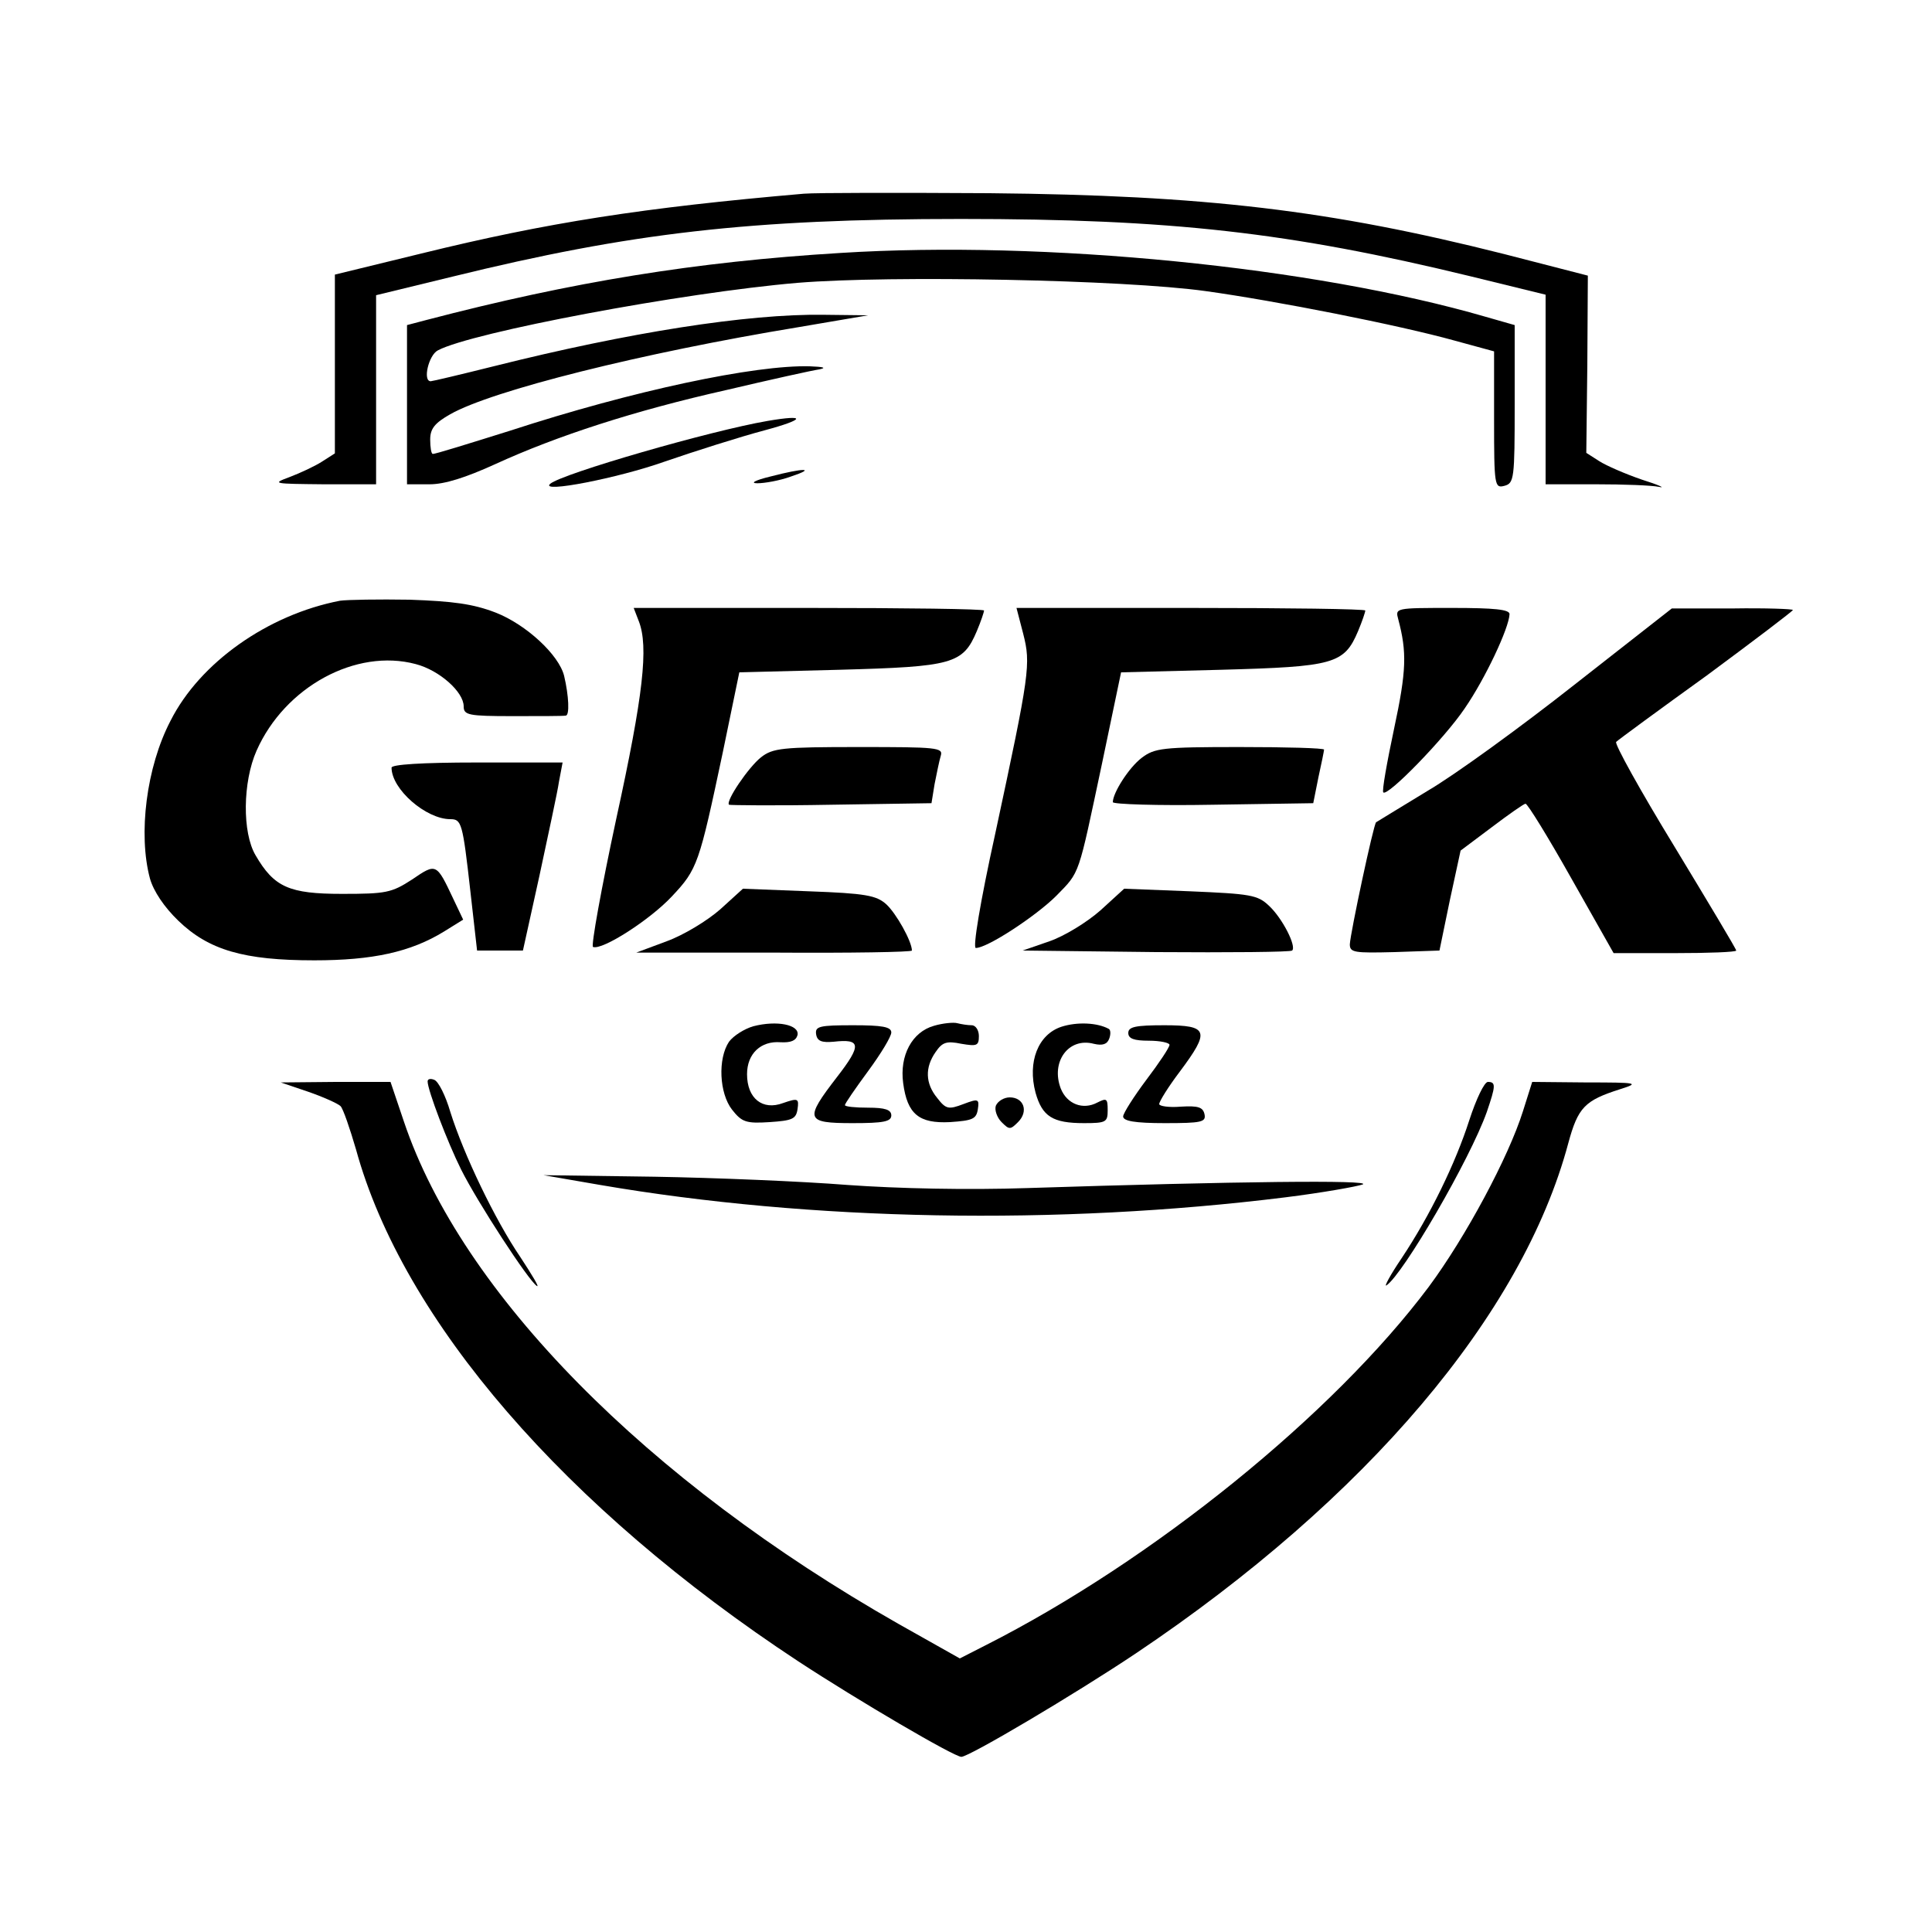 <?xml version="1.0" standalone="no"?>
<!DOCTYPE svg PUBLIC "-//W3C//DTD SVG 20010904//EN"
 "http://www.w3.org/TR/2001/REC-SVG-20010904/DTD/svg10.dtd">
<svg version="1.0" xmlns="http://www.w3.org/2000/svg"
 width="375pt" height="375pt" viewBox="0 0 375 375"
 preserveAspectRatio="xMidYMid meet">

<g transform="translate(0,375) scale(0.1,-0.1)"
fill="#000000" stroke="none">
<path d="M1560 3374 c-312 -27 -498 -56 -742 -116 l-168 -41 0 -173 0 -174
-25 -16 c-14 -9 -42 -22 -63 -30 -35 -13 -32 -13 66 -14 l102 0 0 184 0 183
148 36 c346 85 578 112 987 112 408 0 638 -26 988 -111 l147 -36 0 -184 0
-184 98 0 c53 0 108 -2 122 -5 14 -3 -1 4 -33 14 -32 11 -69 27 -83 36 l-25
16 2 172 1 172 -163 42 c-337 85 -579 114 -999 118 -173 1 -335 1 -360 -1z"/>
<path d="M1631 3259 c-280 -17 -520 -56 -803 -130 l-38 -10 0 -154 0 -155 44
0 c29 0 70 13 127 39 120 55 271 104 449 144 85 20 166 38 180 40 15 3 9 5
-18 6 -106 3 -343 -47 -582 -125 -80 -25 -147 -46 -150 -45 -3 0 -5 13 -5 28
0 21 9 32 39 49 81 46 372 119 676 169 l135 23 -87 1 c-147 2 -377 -34 -640
-100 -64 -16 -119 -29 -122 -29 -16 0 -4 51 14 60 66 35 475 112 698 131 183
15 634 6 792 -16 137 -19 375 -66 483 -96 l77 -21 0 -133 c0 -128 1 -133 20
-128 19 5 20 14 20 158 l0 154 -56 16 c-334 97 -856 149 -1253 124z"/>
<path d="M1490 2933 c-111 -19 -398 -102 -422 -122 -22 -19 132 11 222 43 58
20 146 48 195 61 78 21 81 31 5 18z"/>
<path d="M1495 2825 c-29 -7 -40 -13 -25 -13 14 0 43 5 65 13 51 17 25 17 -40
0z"/>
<path d="M660 2584 c-140 -27 -272 -120 -329 -233 -47 -90 -63 -220 -40 -306
7 -25 28 -56 55 -82 59 -57 127 -77 264 -77 113 0 187 16 252 56 l37 23 -19
40 c-33 70 -33 70 -80 38 -40 -26 -51 -28 -136 -28 -103 0 -132 13 -168 75
-26 44 -25 142 2 203 55 124 193 199 309 168 46 -12 93 -54 93 -82 0 -17 9
-19 95 -19 52 0 98 0 103 1 8 0 6 39 -3 77 -10 41 -74 100 -133 123 -44 17
-83 22 -167 25 -60 1 -121 0 -135 -2z"/>
<path d="M1240 2544 c19 -49 9 -142 -44 -384 -29 -135 -49 -246 -45 -248 18
-7 111 53 153 98 50 53 53 63 99 280 l32 155 195 5 c219 6 239 11 266 75 8 19
14 37 14 40 0 3 -153 5 -340 5 l-340 0 10 -26z"/>
<path d="M1986 2520 c15 -59 13 -75 -54 -387 -30 -136 -44 -223 -38 -223 23 0
118 63 156 101 47 48 42 36 89 257 l37 177 195 5 c218 6 238 11 265 75 8 19
14 37 14 40 0 3 -152 5 -339 5 l-338 0 13 -50z"/>
<path d="M2714 2548 c17 -64 16 -100 -8 -212 -14 -66 -24 -122 -21 -124 8 -9
119 105 158 163 40 58 86 156 87 183 0 9 -29 12 -111 12 -111 0 -111 0 -105
-22z"/>
<path d="M3056 2421 c-104 -82 -232 -175 -285 -206 -53 -32 -98 -60 -100 -61
-5 -4 -50 -215 -51 -237 0 -16 9 -17 87 -15 l87 3 20 97 21 97 60 45 c33 25
63 46 66 46 4 0 44 -65 89 -145 l82 -145 119 0 c65 0 119 2 119 5 0 3 -54 93
-120 202 -66 108 -117 200 -113 203 4 4 83 62 176 129 92 68 167 125 167 127
0 2 -53 4 -117 3 l-118 0 -189 -148z"/>
<path d="M1477 2280 c-24 -19 -69 -85 -62 -92 2 -1 91 -2 198 0 l195 3 6 37
c4 20 9 45 12 55 5 16 -7 17 -159 17 -149 0 -167 -2 -190 -20z"/>
<path d="M2216 2279 c-25 -19 -56 -68 -56 -86 0 -4 87 -7 194 -5 l195 3 10 50
c6 27 11 52 11 54 0 3 -74 5 -164 5 -150 0 -165 -2 -190 -21z"/>
<path d="M760 2260 c0 -42 67 -100 114 -100 22 0 24 -7 39 -140 l13 -115 44 0
45 0 32 145 c17 80 35 162 38 183 l7 37 -166 0 c-109 0 -166 -4 -166 -10z"/>
<path d="M1398 1985 c-25 -22 -71 -50 -104 -62 l-59 -22 268 0 c147 -1 267 1
267 4 0 18 -31 73 -50 90 -19 17 -40 21 -150 25 l-128 5 -44 -40z"/>
<path d="M2136 1983 c-26 -23 -70 -50 -99 -60 l-52 -18 259 -3 c142 -1 261 0
264 3 9 8 -19 63 -45 87 -22 21 -36 23 -153 28 l-128 5 -46 -42z"/>
<path d="M1462 1758 c-17 -5 -38 -18 -47 -30 -22 -33 -19 -100 6 -132 19 -24
27 -27 73 -24 44 3 51 6 54 25 3 21 1 22 -28 12 -40 -15 -70 9 -70 56 0 40 27
65 65 62 20 -1 30 3 33 14 4 20 -40 29 -86 17z"/>
<path d="M1813 1759 c-43 -12 -67 -58 -60 -111 8 -61 31 -79 91 -76 44 3 51 6
54 25 3 20 1 21 -28 10 -29 -11 -34 -10 -51 12 -23 28 -24 59 -3 89 13 19 21
22 50 16 30 -5 34 -4 34 15 0 11 -6 21 -14 21 -8 0 -20 2 -28 4 -7 2 -28 0
-45 -5z"/>
<path d="M2060 1757 c-45 -15 -66 -68 -50 -128 13 -46 33 -59 94 -59 43 0 46
2 46 25 0 23 -2 24 -20 15 -28 -15 -59 -3 -71 27 -20 52 15 100 64 87 17 -4
26 -1 30 10 3 8 3 17 -1 19 -22 12 -61 14 -92 4z"/>
<path d="M1584 1743 c2 -14 11 -17 34 -15 53 6 55 -6 7 -68 -64 -83 -62 -90
30 -90 60 0 75 3 75 15 0 11 -12 15 -45 15 -25 0 -45 2 -45 5 0 3 20 32 45 66
25 34 45 67 45 75 0 11 -18 14 -74 14 -65 0 -74 -2 -72 -17z"/>
<path d="M2190 1745 c0 -11 11 -15 40 -15 22 0 40 -4 40 -8 0 -5 -20 -35 -45
-68 -24 -32 -45 -65 -45 -71 0 -9 23 -13 81 -13 71 0 80 2 77 17 -3 14 -12 17
-46 15 -23 -2 -42 1 -42 5 0 5 18 34 40 63 59 79 56 90 -30 90 -56 0 -70 -3
-70 -15z"/>
<path d="M830 1651 c0 -17 39 -119 65 -171 32 -64 131 -216 147 -226 6 -4 -9
21 -32 56 -49 72 -110 199 -136 282 -9 31 -23 59 -31 62 -7 3 -13 2 -13 -3z"/>
<path d="M598 1631 c29 -10 58 -23 63 -28 5 -5 18 -43 30 -84 91 -332 406
-696 859 -994 116 -76 302 -185 316 -185 15 0 221 122 339 201 447 300 750
657 839 990 19 70 32 83 101 105 38 12 34 13 -66 13 l-105 1 -18 -57 c-28 -89
-111 -244 -183 -341 -185 -247 -535 -531 -861 -696 l-49 -25 -119 67 c-489
278 -848 642 -960 975 l-26 77 -106 0 -107 -1 53 -18z"/>
<path d="M2852 1576 c-27 -84 -76 -185 -132 -269 -21 -31 -34 -55 -29 -52 32
21 162 244 195 337 17 50 18 58 2 58 -7 0 -23 -34 -36 -74z"/>
<path d="M1933 1604 c-3 -8 2 -23 11 -32 15 -15 17 -15 32 0 21 21 11 48 -16
48 -11 0 -23 -7 -27 -16z"/>
<path d="M1165 1450 c408 -70 887 -79 1330 -24 72 9 139 21 150 25 20 9 -246
6 -650 -7 -117 -4 -252 -1 -350 6 -88 7 -257 14 -375 16 l-215 3 110 -19z"/>
</g>
</svg>
